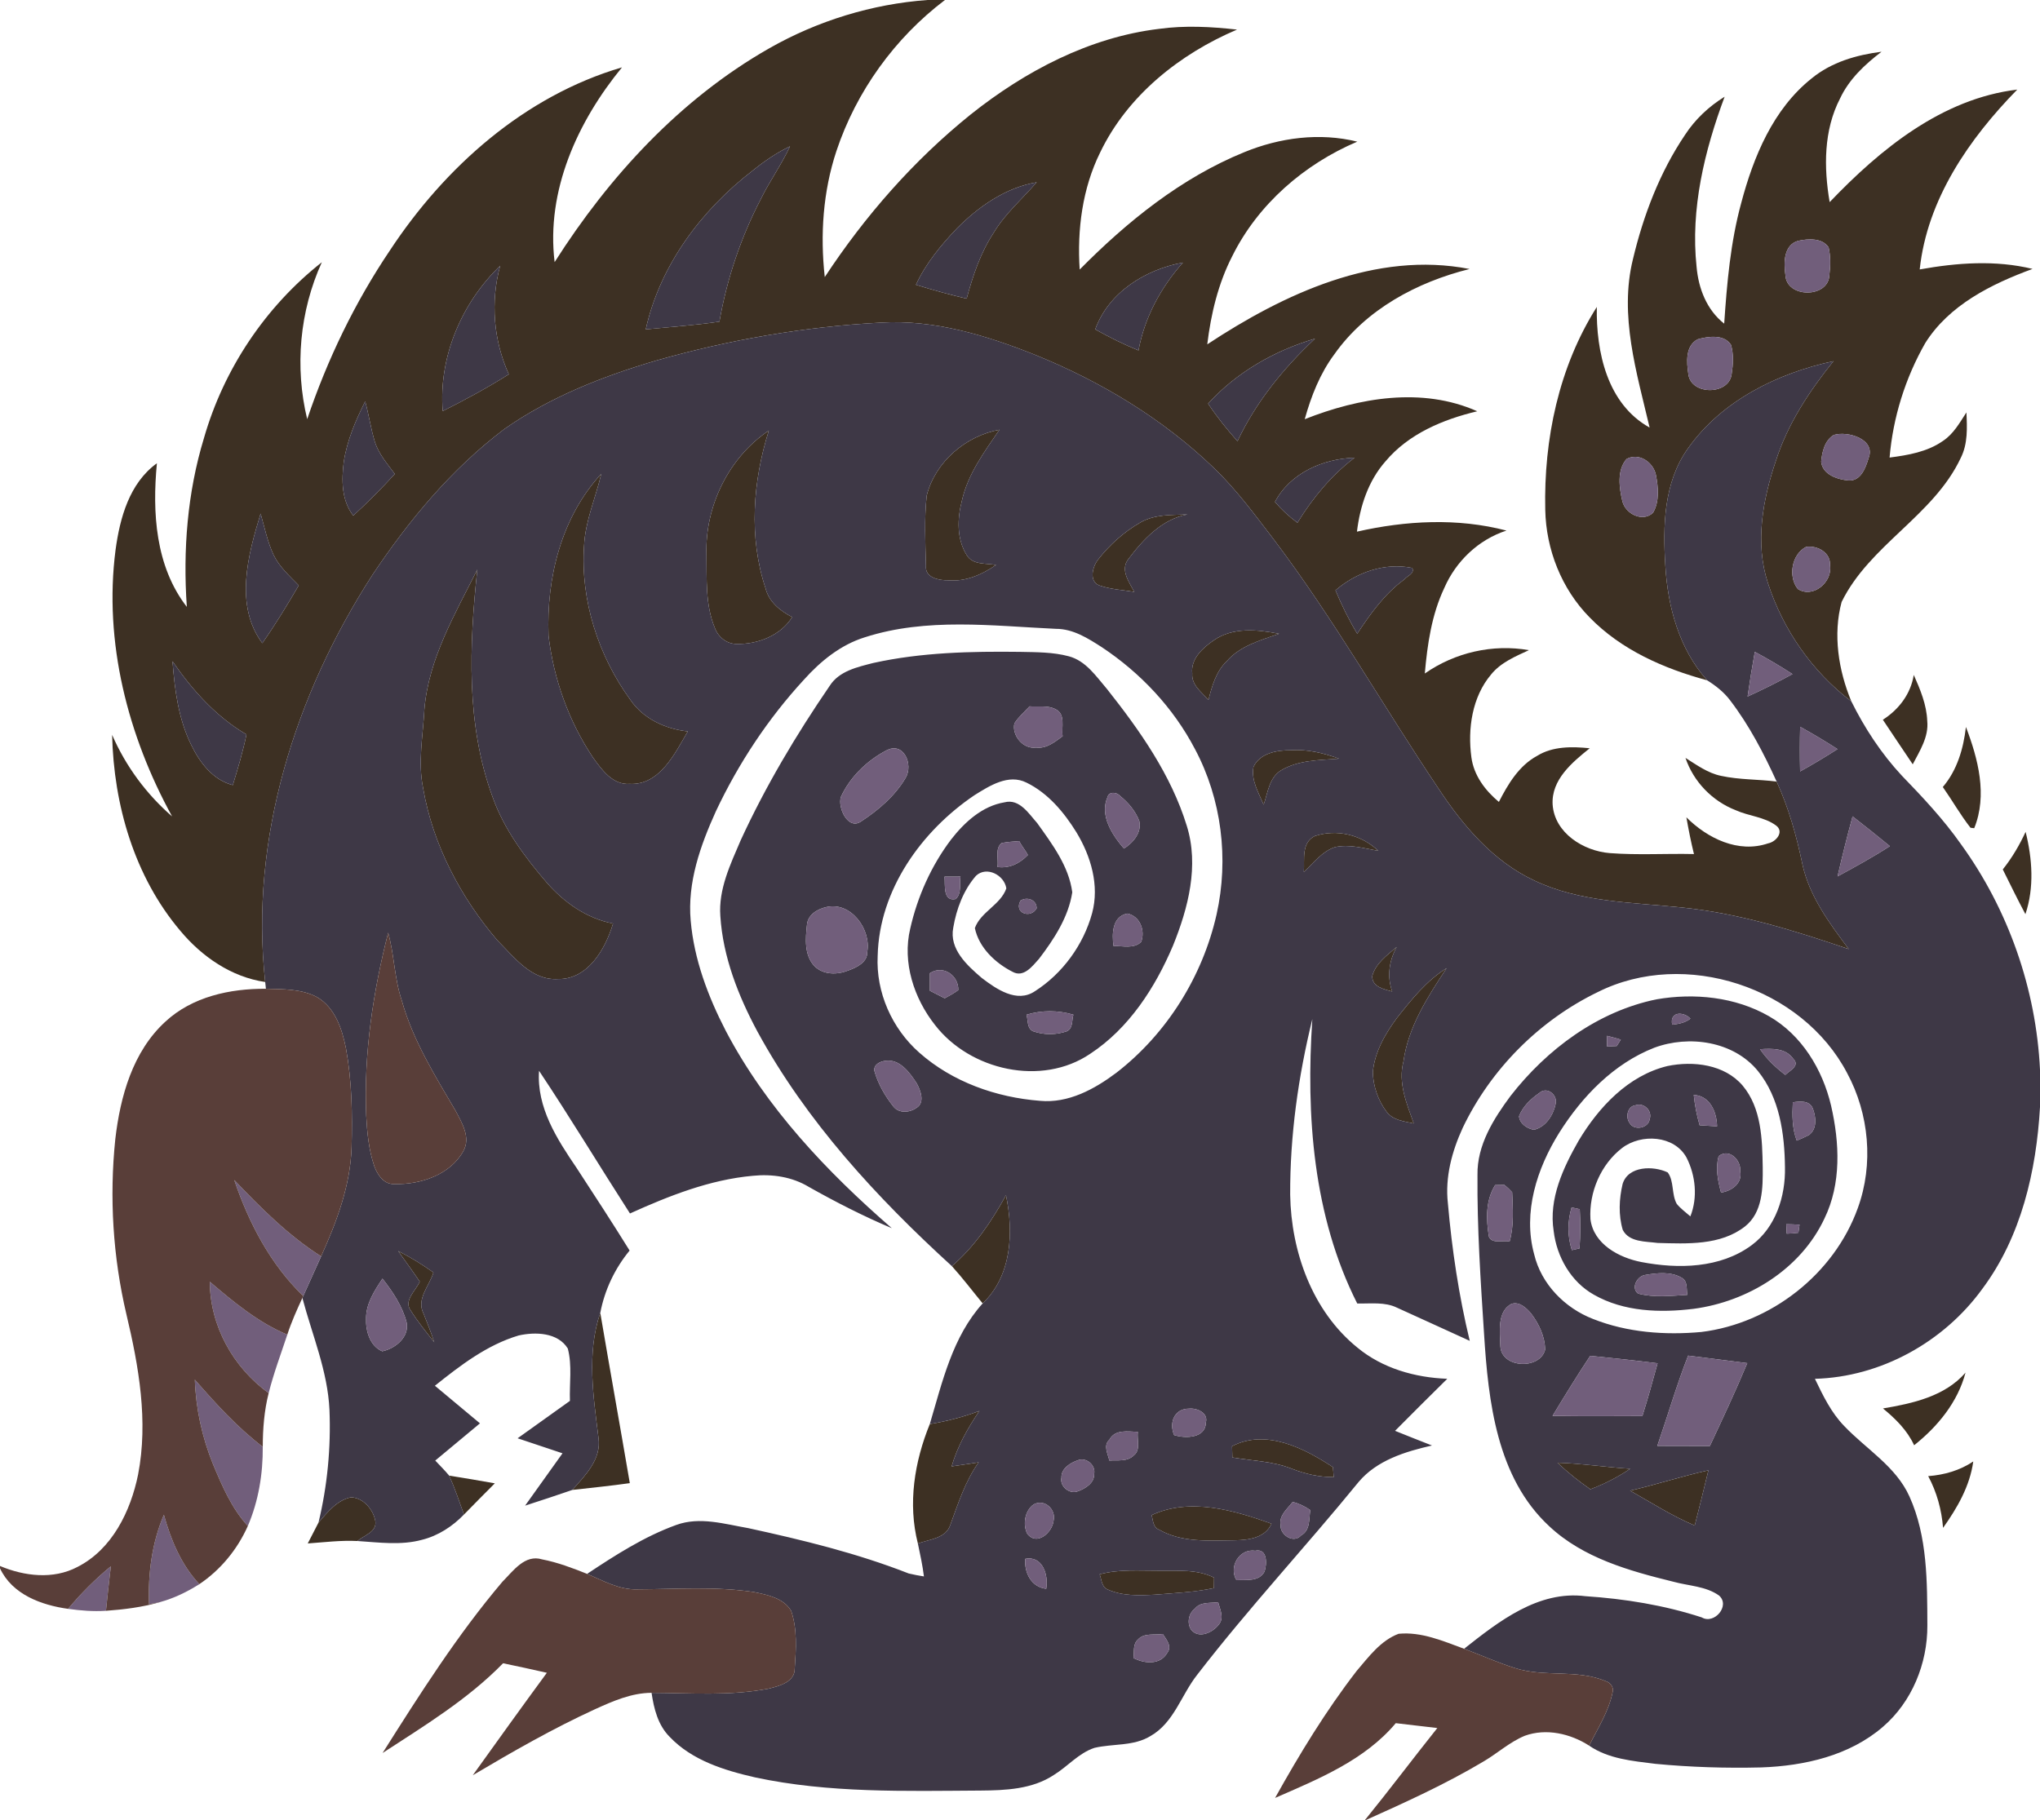 <?xml version="1.0" encoding="UTF-8" ?>
<!DOCTYPE svg PUBLIC "-//W3C//DTD SVG 1.1//EN" "http://www.w3.org/Graphics/SVG/1.1/DTD/svg11.dtd">
<svg width="512pt" height="457pt" viewBox="0 0 512 457" version="1.1" xmlns="http://www.w3.org/2000/svg">
<g id="#3d3023ff">
<path fill="#3d3023" opacity="1.00" d=" M 232.80 0.00 L 237.16 0.00 C 224.57 9.54 214.91 22.94 209.92 37.93 C 206.56 48.09 205.82 58.96 207.00 69.56 C 217.09 54.21 229.35 40.22 243.67 28.70 C 257.30 17.86 273.39 9.36 290.87 7.25 C 297.38 6.35 303.97 6.70 310.47 7.43 C 296.09 13.54 282.99 23.97 276.13 38.25 C 271.64 47.33 270.33 57.65 270.98 67.67 C 282.90 55.61 296.45 44.66 312.28 38.21 C 321.21 34.54 331.20 33.23 340.65 35.56 C 327.34 41.22 315.74 51.25 309.27 64.31 C 305.74 71.19 303.92 78.81 303.00 86.45 C 322.20 73.79 345.29 62.94 368.84 67.53 C 355.67 70.81 342.86 77.65 334.90 88.94 C 331.29 93.78 329.07 99.47 327.46 105.24 C 341.08 99.85 356.91 97.08 370.76 103.25 C 362.18 105.29 353.54 108.90 347.74 115.81 C 343.42 120.70 341.33 127.09 340.57 133.47 C 352.86 130.69 365.80 129.98 378.09 133.20 C 371.06 135.48 365.42 140.88 362.49 147.61 C 359.31 154.32 358.24 161.76 357.60 169.08 C 365.18 163.80 374.61 161.63 383.73 163.22 C 380.32 164.80 376.68 166.31 374.25 169.31 C 369.45 174.98 368.33 182.97 369.29 190.13 C 369.90 194.67 372.75 198.46 376.19 201.32 C 378.48 196.85 381.21 192.24 385.78 189.76 C 389.72 187.32 394.54 187.40 398.99 187.85 C 394.59 191.39 389.31 195.74 389.68 202.00 C 390.18 209.13 397.42 213.64 404.00 214.17 C 411.03 214.71 418.10 214.25 425.15 214.41 C 424.40 211.36 423.79 208.28 423.25 205.19 C 428.53 210.45 436.27 214.29 443.78 211.72 C 445.71 211.36 447.87 208.87 445.79 207.27 C 442.84 205.06 438.94 204.90 435.65 203.41 C 429.76 201.12 425.05 196.27 423.02 190.27 C 425.84 192.04 428.63 194.10 431.96 194.78 C 436.54 195.78 441.26 195.62 445.90 196.21 C 448.91 202.78 450.87 209.77 452.34 216.84 C 454.07 224.97 459.13 231.75 464.01 238.27 C 450.32 233.61 436.40 229.25 421.95 227.81 C 409.51 226.51 396.48 226.53 384.97 221.00 C 374.71 216.18 367.16 207.25 361.04 197.97 C 347.10 177.20 334.77 155.35 319.66 135.38 C 314.91 129.18 310.27 122.85 304.61 117.43 C 291.80 105.11 276.31 95.79 259.89 89.12 C 247.55 84.19 234.41 80.17 220.98 81.00 C 201.92 82.01 182.99 85.30 164.64 90.53 C 151.27 94.48 138.06 99.66 126.59 107.70 C 113.36 117.69 102.61 130.62 93.46 144.35 C 74.07 174.37 62.61 210.60 66.56 246.53 C 58.05 245.28 50.67 240.17 45.25 233.67 C 33.74 220.08 28.54 202.08 28.14 184.49 C 31.56 192.34 36.72 199.35 43.19 204.96 C 32.08 184.73 26.01 161.18 29.00 138.07 C 30.09 130.03 32.46 121.31 39.38 116.30 C 38.20 128.65 38.99 142.17 46.89 152.36 C 45.90 138.12 47.02 123.67 51.19 109.98 C 56.16 92.65 66.60 77.00 80.77 65.84 C 75.20 78.11 73.93 92.14 77.10 105.23 C 82.14 90.28 89.05 75.94 97.87 62.85 C 111.68 41.89 131.68 24.09 156.11 16.91 C 144.97 30.48 137.01 47.90 139.20 65.80 C 152.87 44.29 170.74 24.84 193.06 12.13 C 205.20 5.22 218.86 1.01 232.80 0.00 M 188.86 42.86 C 176.01 52.76 165.61 66.66 162.07 82.69 C 168.24 82.08 174.43 81.66 180.56 80.75 C 182.43 70.04 185.94 59.63 190.95 49.97 C 193.18 45.44 196.15 41.32 198.28 36.73 C 194.89 38.36 191.78 40.50 188.86 42.86 M 240.21 57.29 C 236.16 61.53 232.36 66.14 229.88 71.49 C 234.08 72.79 238.32 73.97 242.61 74.97 C 244.18 69.20 246.09 63.46 249.40 58.43 C 252.27 53.62 256.56 49.96 260.18 45.76 C 252.41 47.11 245.68 51.80 240.21 57.29 M 274.88 82.68 C 278.40 84.66 282.01 86.45 285.74 87.97 C 287.28 79.69 291.33 72.19 296.89 65.92 C 287.48 67.65 278.26 73.36 274.88 82.68 M 111.12 103.20 C 116.77 100.36 122.35 97.35 127.70 93.96 C 123.85 85.42 123.06 75.77 125.53 66.73 C 115.84 76.04 110.04 89.68 111.12 103.20 M 303.21 101.33 C 305.42 104.66 307.93 107.78 310.58 110.76 C 315.23 100.92 322.14 92.43 330.04 85.02 C 319.91 88.01 310.34 93.46 303.21 101.33 M 91.66 100.77 C 89.24 105.57 87.09 110.61 86.28 115.95 C 85.69 120.53 85.70 125.62 88.66 129.45 C 92.29 126.12 95.77 122.63 99.09 118.99 C 97.21 116.44 95.05 113.98 94.08 110.92 C 93.07 107.59 92.57 104.13 91.66 100.77 M 319.99 126.00 C 321.65 127.96 323.55 129.70 325.63 131.23 C 329.47 125.02 334.12 119.34 339.97 114.91 C 332.06 115.16 323.82 118.75 319.99 126.00 M 65.41 128.94 C 62.24 139.25 58.80 151.99 65.83 161.47 C 69.12 156.79 72.09 151.90 74.98 146.97 C 72.68 144.61 70.15 142.35 68.68 139.35 C 67.13 136.04 66.41 132.43 65.41 128.94 M 335.18 148.20 C 336.74 151.95 338.54 155.60 340.64 159.09 C 343.96 154.06 347.53 149.06 352.46 145.47 C 353.15 144.57 355.16 143.98 354.44 142.58 C 347.53 141.17 340.43 143.69 335.18 148.20 M 43.30 166.02 C 43.84 173.18 44.78 180.50 47.99 187.01 C 50.13 191.44 53.43 195.81 58.43 197.10 C 59.71 192.90 60.98 188.69 61.86 184.39 C 54.22 179.91 48.27 173.25 43.30 166.02 Z" />
<path fill="#3d3023" opacity="1.00" d=" M 454.69 19.68 C 459.65 15.60 465.96 13.78 472.23 12.99 C 468.05 16.17 464.09 19.87 461.83 24.70 C 457.68 32.70 457.72 42.06 459.21 50.74 C 471.92 37.44 487.40 24.77 506.29 22.49 C 494.21 34.83 483.68 50.03 481.81 67.64 C 491.14 65.96 500.82 65.24 510.13 67.51 C 499.84 71.29 489.20 76.55 483.19 86.14 C 478.19 94.92 475.10 104.80 474.25 114.87 C 478.88 114.27 483.71 113.45 487.62 110.71 C 490.28 108.97 491.84 106.13 493.53 103.54 C 493.72 107.37 493.90 111.41 492.12 114.94 C 485.32 129.45 469.23 136.79 462.21 151.12 C 460.00 159.29 461.42 168.32 464.65 176.07 C 454.87 168.68 447.49 158.06 443.72 146.40 C 440.41 136.32 442.40 125.49 445.71 115.69 C 448.68 106.40 454.10 98.21 460.16 90.67 C 446.10 93.69 432.06 100.62 423.61 112.62 C 417.56 121.12 417.32 132.02 417.97 142.04 C 418.57 152.34 421.44 162.94 428.46 170.79 C 417.64 167.87 406.89 163.16 398.97 155.00 C 391.94 147.88 388.02 137.96 387.83 127.98 C 387.44 110.29 391.22 92.14 400.77 77.06 C 400.57 88.32 403.36 101.41 414.02 107.34 C 410.79 93.58 406.34 79.20 409.84 65.05 C 412.46 54.06 416.56 43.27 422.90 33.87 C 425.44 29.96 428.89 26.73 432.85 24.28 C 427.79 37.86 424.25 52.44 425.81 67.00 C 426.28 72.42 428.36 77.81 432.74 81.25 C 433.43 71.08 434.31 60.87 437.00 51.01 C 440.08 39.36 445.01 27.39 454.69 19.68 M 451.30 60.46 C 447.66 61.50 447.65 65.97 448.10 69.01 C 448.31 74.92 459.01 74.92 459.14 68.97 C 459.43 66.70 459.45 64.36 458.95 62.11 C 457.33 59.68 453.81 59.92 451.30 60.46 M 426.11 85.17 C 422.94 86.79 423.30 90.98 423.75 93.96 C 424.41 99.25 433.89 99.23 434.60 93.99 C 434.98 91.55 435.15 88.97 434.45 86.58 C 432.75 83.88 428.73 84.43 426.11 85.17 M 460.24 109.20 C 457.98 110.55 457.29 113.46 457.08 115.91 C 457.39 119.15 461.18 120.38 463.95 120.62 C 467.05 120.82 468.26 117.42 468.98 115.00 C 470.85 110.24 463.70 108.12 460.24 109.20 M 408.22 115.24 C 405.77 118.08 406.39 122.47 407.19 125.86 C 407.97 129.02 412.28 131.19 414.88 128.73 C 416.53 125.90 416.20 122.32 415.60 119.22 C 414.95 116.03 411.32 113.53 408.22 115.24 M 453.30 137.29 C 449.68 139.12 448.72 144.75 451.21 147.86 C 455.02 150.33 459.94 146.13 459.30 141.98 C 459.53 138.74 456.15 136.88 453.30 137.29 Z" />
<path fill="#3d3023" opacity="1.00" d=" M 177.30 139.02 C 176.98 127.01 182.93 114.81 192.96 108.09 C 188.94 120.82 187.88 134.91 192.14 147.71 C 193.01 151.15 195.82 153.36 198.82 154.92 C 195.95 159.53 190.21 161.77 184.95 161.66 C 182.42 161.71 180.24 159.93 179.40 157.62 C 176.97 151.75 177.41 145.24 177.30 139.02 Z" />
<path fill="#3d3023" opacity="1.00" d=" M 232.59 124.39 C 234.74 115.95 242.36 109.43 250.85 107.88 C 247.05 113.44 242.90 119.02 241.41 125.74 C 240.23 130.21 240.10 135.32 242.63 139.37 C 244.15 141.88 247.48 141.36 249.99 141.83 C 246.46 144.26 242.35 146.08 237.97 145.68 C 235.68 145.72 232.10 145.06 232.40 142.04 C 232.24 136.17 231.95 130.24 232.59 124.39 Z" />
<path fill="#3d3023" opacity="1.00" d=" M 137.67 159.57 C 137.11 145.06 140.89 129.85 150.91 118.95 C 149.50 124.97 146.89 130.75 146.59 137.00 C 145.65 150.74 150.19 164.68 158.25 175.75 C 161.52 180.50 167.01 183.00 172.62 183.62 C 169.37 189.16 165.58 197.17 158.04 196.79 C 153.75 197.09 151.04 193.25 148.83 190.18 C 142.75 181.07 138.94 170.44 137.67 159.57 Z" />
<path fill="#3d3023" opacity="1.00" d=" M 286.11 131.23 C 289.70 129.09 294.00 129.31 298.02 129.15 C 291.62 130.36 286.98 135.34 283.23 140.31 C 281.06 143.05 283.37 146.09 284.69 148.59 C 281.76 148.11 278.74 147.96 275.92 146.98 C 273.23 145.94 274.20 142.28 275.58 140.50 C 278.47 136.81 282.04 133.57 286.11 131.23 Z" />
<path fill="#3d3023" opacity="1.00" d=" M 106.52 178.00 C 107.60 165.32 114.22 154.14 119.79 142.99 C 117.78 162.01 116.92 181.91 123.65 200.15 C 126.53 208.25 131.75 215.20 137.29 221.66 C 141.64 226.62 147.29 230.58 153.86 231.85 C 151.98 238.18 147.56 245.94 140.03 245.78 C 133.39 246.19 129.06 240.30 124.86 236.10 C 115.60 225.26 108.65 212.08 106.21 197.95 C 104.83 191.34 106.18 184.64 106.52 178.00 Z" />
<path fill="#3d3023" opacity="1.00" d=" M 304.66 160.73 C 309.44 157.41 315.61 158.04 321.02 159.11 C 316.35 160.75 311.26 162.12 307.88 166.00 C 305.20 168.58 304.18 172.24 303.30 175.72 C 301.60 173.77 299.00 171.98 299.23 169.07 C 298.81 165.36 301.89 162.63 304.66 160.73 Z" />
<path fill="#3d3023" opacity="1.00" d=" M 480.32 169.44 C 481.95 173.12 483.55 176.92 483.70 181.00 C 484.11 184.99 481.82 188.50 480.06 191.88 C 477.53 188.17 475.07 184.41 472.56 180.69 C 476.57 178.14 479.56 174.20 480.32 169.44 Z" />
<path fill="#3d3023" opacity="1.00" d=" M 493.41 182.50 C 496.46 190.49 498.86 199.63 495.49 207.92 C 495.25 207.89 494.79 207.84 494.56 207.81 C 492.01 204.56 489.98 200.95 487.61 197.58 C 491.21 193.35 492.79 187.93 493.41 182.50 Z" />
<path fill="#3d3023" opacity="1.00" d=" M 314.61 192.50 C 316.26 189.03 320.52 188.33 323.98 188.34 C 328.13 188.06 332.20 189.05 336.07 190.46 C 331.15 190.84 325.86 190.79 321.48 193.42 C 318.54 195.25 318.19 199.02 317.15 202.02 C 315.89 199.01 313.96 195.89 314.61 192.50 Z" />
<path fill="#3d3023" opacity="1.00" d=" M 329.96 209.90 C 335.52 208.03 341.72 209.58 345.95 213.61 C 342.36 212.99 338.69 211.87 335.05 212.67 C 331.80 213.77 329.66 216.65 327.24 218.92 C 327.45 215.81 326.55 211.62 329.96 209.90 Z" />
<path fill="#3d3023" opacity="1.00" d=" M 502.66 218.27 C 504.97 215.38 506.84 212.19 508.39 208.84 C 510.07 215.60 510.59 222.81 508.34 229.50 C 506.36 225.80 504.53 222.02 502.66 218.27 Z" />
<path fill="#3d3023" opacity="1.00" d=" M 344.40 245.04 C 345.28 241.83 348.14 239.81 350.54 237.74 C 348.62 241.22 348.07 245.13 349.42 248.93 C 347.35 248.32 344.36 247.80 344.40 245.04 Z" />
<path fill="#3d3023" opacity="1.00" d=" M 350.63 255.52 C 354.27 250.91 358.02 246.21 363.07 243.06 C 358.32 250.26 353.45 257.73 352.24 266.48 C 350.83 271.85 353.05 277.07 354.83 282.04 C 352.39 281.51 349.55 281.25 347.97 279.05 C 345.85 276.23 344.65 272.68 344.55 269.16 C 345.02 264.10 347.66 259.53 350.63 255.52 Z" />
<path fill="#3d3023" opacity="1.00" d=" M 238.91 317.87 C 244.62 312.92 248.87 306.63 252.48 300.06 C 254.43 309.37 253.94 320.24 246.63 327.22 C 244.06 324.10 241.62 320.86 238.91 317.87 Z" />
<path fill="#3d3023" opacity="1.00" d=" M 99.93 314.07 C 103.03 315.61 105.97 317.45 108.79 319.45 C 107.76 322.81 104.43 326.14 106.29 329.75 C 107.23 332.14 108.21 334.52 108.99 336.97 C 106.94 334.38 104.85 331.81 103.09 329.01 C 101.21 326.49 104.40 323.99 105.35 321.74 C 103.59 319.15 101.74 316.62 99.93 314.07 Z" />
<path fill="#3d3023" opacity="1.00" d=" M 150.21 360.97 C 148.94 350.58 147.19 339.77 150.66 329.59 C 153.08 343.85 155.64 358.08 158.07 372.34 C 153.27 373.02 148.45 373.50 143.64 374.05 C 146.88 370.41 150.99 366.30 150.21 360.97 Z" />
<path fill="#3d3023" opacity="1.00" d=" M 472.59 353.59 C 480.03 352.33 488.14 350.57 493.31 344.59 C 491.35 352.02 486.33 358.12 480.41 362.83 C 478.69 359.08 475.73 356.17 472.59 353.59 Z" />
<path fill="#3d3023" opacity="1.00" d=" M 233.36 357.51 C 237.61 356.82 241.78 355.72 245.81 354.22 C 242.88 358.52 240.30 363.10 238.84 368.14 C 241.11 367.84 243.36 367.44 245.63 367.12 C 242.25 371.85 240.51 377.38 238.53 382.77 C 237.43 386.25 233.25 386.43 230.37 387.50 C 227.81 377.46 229.51 366.97 233.36 357.51 Z" />
<path fill="#3d3023" opacity="1.00" d=" M 309.22 363.07 C 317.70 358.65 327.34 363.56 334.54 368.33 C 334.59 368.96 334.69 370.20 334.74 370.83 C 331.08 370.84 327.51 370.03 324.13 368.69 C 319.39 366.82 314.26 366.74 309.30 365.89 C 309.28 365.19 309.24 363.78 309.22 363.07 Z" />
<path fill="#3d3023" opacity="1.00" d=" M 390.91 367.21 C 397.01 367.40 403.06 368.35 409.15 368.73 C 406.03 370.84 402.67 372.56 399.15 373.88 C 396.24 371.86 393.46 369.66 390.91 367.21 Z" />
<path fill="#3d3023" opacity="1.00" d=" M 483.94 370.58 C 487.96 370.28 491.88 369.16 495.25 366.90 C 494.40 373.09 491.23 378.56 487.67 383.57 C 487.31 379.03 486.10 374.60 483.94 370.58 Z" />
<path fill="#3d3023" opacity="1.00" d=" M 409.12 374.23 C 415.72 372.70 422.17 370.58 428.78 369.12 C 427.67 373.75 426.51 378.36 425.34 382.98 C 419.66 380.59 414.47 377.24 409.12 374.23 Z" />
<path fill="#3d3023" opacity="1.00" d=" M 112.74 370.46 C 116.56 371.07 120.38 371.70 124.19 372.39 C 121.59 374.98 119.02 377.60 116.45 380.22 C 115.27 376.95 114.17 373.64 112.74 370.46 Z" />
<path fill="#3d3023" opacity="1.00" d=" M 79.94 382.24 C 82.17 379.67 84.56 376.62 88.07 375.90 C 91.20 375.97 93.74 379.02 94.22 381.96 C 94.54 384.63 91.36 385.43 89.71 386.87 C 85.54 386.66 81.39 387.18 77.24 387.48 C 78.14 385.73 79.06 383.99 79.94 382.24 Z" />
<path fill="#3d3023" opacity="1.00" d=" M 289.05 380.37 C 298.64 375.90 309.69 379.14 319.12 382.52 C 317.56 386.08 313.41 386.63 309.97 386.69 C 303.58 386.76 296.68 387.33 290.91 384.02 C 289.36 383.45 289.41 381.69 289.05 380.37 Z" />
<path fill="#3d3023" opacity="1.00" d=" M 275.99 395.23 C 280.87 393.90 285.95 394.35 290.95 394.32 C 295.57 394.40 300.44 393.90 304.71 396.07 C 304.70 396.73 304.68 398.03 304.67 398.69 C 299.80 399.73 294.80 399.93 289.84 400.34 C 285.87 400.55 281.64 400.71 277.94 399.01 C 276.45 398.35 276.49 396.53 275.99 395.23 Z" />
</g>
<g id="#3e3846ff">
<path fill="#3e3846" opacity="1.00" d=" M 188.86 42.86 C 191.78 40.50 194.89 38.36 198.28 36.73 C 196.15 41.32 193.18 45.44 190.95 49.97 C 185.94 59.63 182.43 70.04 180.56 80.75 C 174.43 81.66 168.24 82.08 162.07 82.69 C 165.61 66.66 176.01 52.76 188.86 42.86 Z" />
<path fill="#3e3846" opacity="1.00" d=" M 240.21 57.29 C 245.68 51.80 252.41 47.11 260.18 45.76 C 256.56 49.96 252.27 53.62 249.40 58.43 C 246.09 63.46 244.18 69.20 242.61 74.97 C 238.32 73.97 234.08 72.79 229.88 71.49 C 232.36 66.14 236.16 61.53 240.21 57.29 Z" />
<path fill="#3e3846" opacity="1.00" d=" M 274.88 82.68 C 278.26 73.36 287.48 67.65 296.89 65.92 C 291.33 72.19 287.28 79.69 285.74 87.97 C 282.01 86.45 278.40 84.66 274.88 82.68 Z" />
<path fill="#3e3846" opacity="1.00" d=" M 111.12 103.20 C 110.04 89.68 115.84 76.04 125.53 66.73 C 123.06 75.77 123.85 85.42 127.70 93.96 C 122.35 97.35 116.77 100.36 111.12 103.20 Z" />
<path fill="#3e3846" opacity="1.00" d=" M 164.64 90.53 C 182.99 85.30 201.92 82.01 220.98 81.00 C 234.41 80.17 247.55 84.19 259.89 89.12 C 276.31 95.79 291.80 105.11 304.61 117.43 C 310.27 122.85 314.91 129.18 319.66 135.38 C 334.77 155.35 347.10 177.20 361.04 197.97 C 367.16 207.25 374.71 216.18 384.97 221.00 C 396.48 226.53 409.51 226.51 421.95 227.81 C 436.40 229.25 450.32 233.61 464.01 238.27 C 459.13 231.75 454.07 224.97 452.34 216.84 C 450.87 209.77 448.91 202.78 445.90 196.21 C 442.65 189.07 439.00 182.05 434.22 175.81 C 432.67 173.75 430.63 172.15 428.46 170.79 C 421.44 162.94 418.57 152.34 417.97 142.04 C 417.32 132.02 417.56 121.12 423.61 112.62 C 432.06 100.62 446.10 93.69 460.16 90.67 C 454.10 98.21 448.68 106.40 445.71 115.69 C 442.40 125.49 440.41 136.32 443.72 146.40 C 447.49 158.06 454.87 168.68 464.65 176.07 C 467.99 182.81 472.17 189.18 477.30 194.70 C 482.55 200.13 487.75 205.66 492.11 211.86 C 504.06 228.33 511.03 248.26 512.00 268.58 L 512.00 277.92 C 511.08 293.98 507.30 310.46 497.53 323.56 C 487.87 336.90 472.06 345.70 455.51 346.15 C 457.53 350.35 459.59 354.66 462.90 358.04 C 468.42 363.83 475.83 368.14 479.23 375.68 C 483.80 385.80 483.68 397.19 483.73 408.07 C 483.78 417.61 479.86 427.27 472.56 433.53 C 464.19 440.76 452.85 443.33 442.05 443.71 C 433.18 443.93 424.29 443.65 415.47 442.81 C 409.76 442.09 403.71 441.59 398.84 438.24 C 401.02 433.88 403.76 429.65 404.74 424.81 C 405.10 423.57 404.14 422.40 403.01 422.05 C 395.80 419.00 387.67 421.13 380.29 418.79 C 375.92 417.42 371.74 415.53 367.46 413.92 C 376.16 407.06 386.08 399.23 397.90 400.72 C 407.80 401.38 417.67 402.97 427.11 406.05 C 430.24 407.90 434.34 403.11 431.45 400.56 C 428.14 398.19 423.80 398.15 419.98 397.09 C 408.95 394.38 397.33 391.14 388.84 383.17 C 375.65 370.96 373.54 351.85 372.47 334.91 C 371.61 321.60 370.71 308.29 370.82 294.95 C 370.69 287.50 374.84 280.90 379.12 275.13 C 388.24 263.41 401.01 253.90 415.75 250.88 C 425.24 249.24 435.51 250.27 443.96 255.11 C 452.20 259.82 457.44 268.51 459.57 277.59 C 461.70 286.89 462.18 297.13 457.89 305.93 C 451.94 318.62 438.70 326.77 425.05 328.58 C 416.66 329.61 407.58 329.33 400.06 325.05 C 394.28 321.81 390.71 315.54 389.94 309.05 C 388.66 300.96 392.32 293.19 396.22 286.34 C 401.27 277.93 408.63 270.03 418.48 267.63 C 424.99 266.28 432.83 267.21 437.38 272.55 C 442.11 278.21 442.29 286.02 442.41 293.03 C 442.46 298.22 442.42 304.37 437.96 307.90 C 431.80 312.71 423.43 312.24 416.04 312.04 C 413.05 311.64 408.87 311.89 407.28 308.76 C 406.17 305.03 406.36 300.96 407.25 297.21 C 408.66 292.66 414.99 292.62 418.57 294.34 C 420.21 296.55 419.48 299.81 420.83 302.23 C 421.81 303.44 423.09 304.34 424.25 305.37 C 426.13 300.63 425.57 295.12 423.29 290.62 C 420.20 284.98 411.90 284.55 407.12 288.20 C 401.76 292.32 398.78 299.35 399.17 306.06 C 399.93 312.32 406.32 315.74 411.93 316.83 C 421.19 318.61 431.75 318.43 439.62 312.61 C 445.68 308.14 448.15 300.31 447.99 293.03 C 447.90 284.64 446.65 275.61 441.21 268.88 C 435.10 261.38 423.91 259.78 415.17 263.04 C 405.01 267.02 397.08 275.26 391.35 284.35 C 385.75 293.31 382.16 304.35 385.04 314.87 C 386.82 322.38 392.75 328.40 399.86 331.14 C 408.43 334.53 417.90 335.23 427.02 334.39 C 444.45 332.24 460.33 319.86 466.28 303.27 C 470.28 292.27 469.13 279.66 463.59 269.39 C 452.29 247.81 422.85 238.12 401.03 249.05 C 386.35 256.15 374.15 268.42 367.12 283.13 C 364.41 289.03 362.65 295.53 363.39 302.07 C 364.41 313.69 366.14 325.27 368.88 336.62 C 362.79 333.86 356.73 331.05 350.64 328.30 C 347.53 326.78 343.98 327.32 340.64 327.24 C 329.56 305.32 327.74 279.99 329.37 255.84 C 325.83 270.27 323.75 285.10 323.81 299.97 C 324.05 314.21 329.34 329.11 340.64 338.28 C 346.95 343.52 355.15 345.85 363.24 346.14 C 358.83 350.46 354.49 354.84 350.13 359.21 C 353.21 360.45 356.29 361.68 359.40 362.89 C 352.70 364.42 345.59 366.59 341.00 372.03 C 327.70 388.34 313.33 403.76 300.48 420.44 C 296.48 425.49 294.65 432.48 288.75 435.83 C 284.51 438.44 279.34 437.70 274.68 438.80 C 270.73 440.10 267.99 443.46 264.51 445.59 C 259.08 449.21 252.33 449.47 246.02 449.52 C 227.16 449.63 208.06 450.19 189.50 446.21 C 181.80 444.45 173.69 441.95 168.09 436.05 C 165.14 433.11 164.11 428.96 163.53 424.98 C 173.34 425.03 183.29 425.81 192.98 423.92 C 195.64 423.25 199.53 422.26 199.46 418.83 C 199.79 414.04 200.14 409.00 198.56 404.39 C 196.65 401.16 192.55 400.37 189.16 399.67 C 179.52 398.23 169.74 398.97 160.04 399.00 C 155.46 399.19 151.42 396.84 147.35 395.12 C 154.43 390.42 161.68 385.75 169.72 382.84 C 175.63 380.68 181.90 382.62 187.82 383.64 C 201.44 386.61 215.07 389.92 228.07 395.02 C 229.33 395.31 230.60 395.57 231.89 395.76 C 231.54 392.97 230.95 390.23 230.37 387.50 C 233.25 386.43 237.43 386.25 238.53 382.77 C 240.51 377.38 242.25 371.85 245.63 367.12 C 243.36 367.44 241.11 367.84 238.84 368.14 C 240.30 363.10 242.88 358.52 245.81 354.22 C 241.78 355.72 237.61 356.82 233.36 357.51 C 236.50 346.97 239.04 335.61 246.63 327.22 C 253.94 320.24 254.43 309.37 252.48 300.06 C 248.87 306.63 244.62 312.92 238.91 317.87 C 220.03 300.65 202.38 281.51 190.09 258.95 C 185.28 249.98 181.45 240.23 180.79 229.98 C 180.30 223.25 183.31 217.00 185.89 210.97 C 192.13 197.39 199.81 184.49 208.25 172.16 C 210.62 168.45 215.20 167.46 219.17 166.44 C 231.25 163.77 243.70 163.50 256.02 163.65 C 260.10 163.74 264.27 163.69 268.25 164.76 C 272.55 165.90 275.12 169.82 277.86 173.01 C 286.08 183.39 293.91 194.51 297.85 207.29 C 300.99 217.31 298.22 227.97 294.40 237.40 C 289.92 247.96 283.35 258.16 273.61 264.56 C 261.42 272.82 243.49 268.72 234.69 257.35 C 229.38 250.63 226.42 241.62 228.45 233.12 C 230.27 225.07 233.73 217.34 238.71 210.75 C 242.08 206.42 246.52 202.34 252.12 201.42 C 255.86 200.45 258.19 204.25 260.32 206.64 C 264.07 211.89 268.26 217.45 269.12 224.01 C 268.16 230.26 264.53 235.78 260.77 240.72 C 259.11 242.55 256.91 245.54 254.11 243.96 C 249.78 241.75 245.69 237.90 244.67 232.99 C 246.18 228.87 251.11 227.19 252.57 223.03 C 252.08 219.69 247.62 217.35 244.96 219.86 C 241.81 223.47 240.04 228.20 239.25 232.89 C 238.19 238.27 242.74 242.38 246.41 245.52 C 250.06 248.30 255.21 251.90 259.74 248.85 C 266.69 244.40 271.92 237.21 274.10 229.25 C 275.98 222.28 273.79 214.93 270.15 208.93 C 267.04 203.91 263.03 199.11 257.64 196.48 C 253.10 194.20 248.35 197.28 244.56 199.64 C 231.23 208.65 220.67 223.43 220.28 239.94 C 219.81 249.11 223.87 258.22 230.72 264.26 C 239.03 271.63 250.05 275.51 261.02 276.36 C 268.13 277.03 274.72 273.43 280.22 269.29 C 292.86 259.50 301.83 245.13 305.34 229.55 C 308.45 215.65 306.62 200.62 299.90 188.03 C 294.49 177.68 286.24 168.92 276.54 162.48 C 273.05 160.24 269.33 157.86 265.03 157.87 C 249.08 157.13 232.56 154.99 217.06 159.99 C 210.97 161.88 205.93 165.99 201.74 170.67 C 192.75 180.44 185.34 191.66 179.68 203.66 C 175.79 212.24 172.48 221.55 173.35 231.13 C 174.19 240.87 177.71 250.19 182.17 258.82 C 192.30 278.10 207.50 294.15 223.83 308.34 C 216.69 305.32 209.78 301.79 203.03 297.99 C 198.82 295.43 193.79 294.69 188.95 295.18 C 178.15 296.15 167.91 300.21 158.11 304.64 C 150.45 292.73 143.14 280.60 135.29 268.82 C 134.65 278.01 139.79 285.97 144.73 293.23 C 149.21 300.10 153.70 306.98 158.02 313.95 C 154.30 318.47 151.76 323.84 150.66 329.59 C 147.19 339.77 148.94 350.58 150.21 360.97 C 150.99 366.30 146.88 370.41 143.64 374.05 C 139.71 375.40 135.75 376.71 131.79 377.99 C 134.91 373.60 138.05 369.23 141.18 364.85 C 137.42 363.59 133.66 362.35 129.91 361.08 C 134.28 357.94 138.67 354.83 143.04 351.69 C 142.89 347.32 143.63 342.81 142.51 338.55 C 140.02 334.49 134.34 334.33 130.17 335.27 C 122.24 337.62 115.53 342.79 109.15 347.89 C 112.92 351.04 116.70 354.18 120.46 357.33 C 116.72 360.44 112.98 363.56 109.24 366.67 C 110.42 367.92 111.64 369.14 112.74 370.46 C 114.17 373.64 115.27 376.95 116.45 380.22 C 113.57 383.20 109.97 385.55 105.93 386.56 C 100.63 388.01 95.10 387.22 89.71 386.87 C 91.36 385.43 94.54 384.63 94.22 381.96 C 93.74 379.02 91.20 375.97 88.07 375.90 C 84.56 376.62 82.17 379.67 79.94 382.24 C 82.16 373.01 83.08 363.45 82.69 353.96 C 82.25 344.22 78.36 335.16 75.89 325.85 C 75.95 325.73 76.06 325.49 76.11 325.37 C 77.61 322.05 79.09 318.72 80.59 315.41 C 84.50 306.73 87.97 297.59 88.24 287.96 C 88.46 279.69 88.32 271.33 86.83 263.18 C 85.86 258.34 84.11 252.99 79.60 250.34 C 75.69 248.23 71.06 248.35 66.74 248.23 C 66.70 247.80 66.60 246.95 66.56 246.53 C 62.61 210.60 74.07 174.37 93.46 144.35 C 102.61 130.62 113.36 117.69 126.59 107.70 C 138.06 99.66 151.27 94.48 164.64 90.53 M 177.30 139.02 C 177.41 145.24 176.97 151.75 179.40 157.62 C 180.24 159.93 182.42 161.71 184.95 161.66 C 190.21 161.77 195.95 159.53 198.82 154.92 C 195.82 153.36 193.01 151.15 192.14 147.71 C 187.88 134.91 188.94 120.82 192.96 108.09 C 182.93 114.81 176.98 127.01 177.30 139.02 M 232.59 124.39 C 231.95 130.24 232.24 136.17 232.40 142.04 C 232.10 145.06 235.68 145.72 237.97 145.68 C 242.35 146.08 246.46 144.26 249.99 141.83 C 247.48 141.36 244.15 141.88 242.63 139.37 C 240.10 135.32 240.23 130.21 241.41 125.74 C 242.90 119.02 247.05 113.44 250.85 107.88 C 242.36 109.43 234.74 115.95 232.59 124.39 M 137.67 159.57 C 138.94 170.44 142.75 181.07 148.83 190.18 C 151.04 193.25 153.75 197.09 158.04 196.79 C 165.58 197.17 169.37 189.16 172.62 183.62 C 167.01 183.00 161.52 180.50 158.25 175.75 C 150.19 164.68 145.65 150.74 146.59 137.00 C 146.89 130.75 149.50 124.97 150.91 118.95 C 140.89 129.85 137.11 145.06 137.67 159.57 M 286.11 131.23 C 282.04 133.57 278.47 136.81 275.58 140.50 C 274.20 142.28 273.23 145.94 275.92 146.98 C 278.74 147.96 281.76 148.11 284.69 148.59 C 283.37 146.09 281.06 143.05 283.23 140.31 C 286.98 135.34 291.62 130.36 298.02 129.15 C 294.00 129.31 289.70 129.09 286.11 131.23 M 106.52 178.00 C 106.18 184.64 104.83 191.34 106.21 197.95 C 108.65 212.08 115.60 225.26 124.86 236.10 C 129.06 240.30 133.39 246.19 140.03 245.78 C 147.56 245.94 151.98 238.18 153.86 231.85 C 147.29 230.58 141.64 226.62 137.29 221.66 C 131.75 215.20 126.53 208.25 123.65 200.15 C 116.92 181.91 117.78 162.01 119.79 142.99 C 114.22 154.14 107.60 165.32 106.52 178.00 M 304.66 160.73 C 301.89 162.63 298.81 165.36 299.23 169.07 C 299.00 171.98 301.60 173.77 303.30 175.72 C 304.18 172.24 305.20 168.58 307.88 166.00 C 311.26 162.12 316.35 160.75 321.02 159.11 C 315.61 158.04 309.44 157.41 304.66 160.73 M 440.42 163.65 C 439.75 167.38 439.16 171.12 438.61 174.86 C 442.43 173.12 446.20 171.25 449.88 169.23 C 446.81 167.24 443.65 165.37 440.42 163.65 M 258.40 177.33 C 257.09 178.70 255.66 179.99 254.60 181.58 C 253.89 184.62 256.80 188.15 260.02 187.67 C 262.65 188.01 264.73 186.27 266.70 184.83 C 266.36 182.54 267.53 179.27 264.90 178.03 C 262.92 177.01 260.55 177.49 258.40 177.33 M 451.80 182.46 C 451.71 186.20 451.71 189.94 451.79 193.67 C 454.98 191.91 458.11 190.03 461.18 188.06 C 458.12 186.09 454.99 184.22 451.80 182.46 M 222.36 188.45 C 217.56 190.99 213.34 195.08 211.06 200.04 C 210.16 202.74 212.86 208.55 216.15 206.20 C 220.50 203.35 224.64 199.81 227.30 195.28 C 229.29 191.93 226.80 186.00 222.36 188.45 M 314.61 192.50 C 313.96 195.89 315.89 199.01 317.15 202.02 C 318.19 199.02 318.54 195.25 321.48 193.42 C 325.86 190.79 331.15 190.84 336.07 190.46 C 332.20 189.05 328.13 188.06 323.98 188.34 C 320.52 188.33 316.26 189.03 314.61 192.50 M 277.97 200.09 C 275.93 204.72 279.13 209.60 282.09 213.03 C 284.39 211.57 286.61 209.01 285.93 206.09 C 284.96 203.59 283.17 201.45 281.09 199.80 C 280.31 198.84 278.31 198.66 277.97 200.09 M 464.96 204.95 C 463.60 209.95 462.35 214.97 461.19 220.02 C 465.63 217.61 470.07 215.18 474.32 212.43 C 471.23 209.89 468.11 207.40 464.96 204.95 M 329.96 209.90 C 326.55 211.62 327.45 215.81 327.24 218.92 C 329.66 216.65 331.80 213.77 335.05 212.67 C 338.69 211.87 342.36 212.99 345.95 213.61 C 341.72 209.58 335.52 208.03 329.96 209.90 M 251.40 211.64 C 249.64 213.02 250.67 215.70 250.35 217.66 C 253.35 218.06 255.94 216.77 257.98 214.65 C 257.34 213.43 256.41 212.39 255.80 211.16 C 254.33 211.27 252.85 211.36 251.40 211.64 M 237.06 220.08 C 237.27 222.11 236.55 226.42 239.89 225.70 C 241.40 224.24 240.79 221.94 241.06 220.07 C 239.72 220.07 238.39 220.07 237.06 220.08 M 256.15 226.08 C 254.36 229.19 258.66 230.75 260.18 228.03 C 260.18 225.89 257.81 225.06 256.15 226.08 M 207.42 227.71 C 205.20 228.20 202.77 229.61 202.54 232.11 C 202.16 235.61 201.79 239.81 204.44 242.57 C 206.67 244.78 210.16 244.75 212.90 243.64 C 214.98 242.89 217.74 241.61 217.66 239.00 C 218.69 233.31 213.58 226.30 207.42 227.71 M 279.47 237.50 C 281.78 237.43 284.55 238.27 286.42 236.46 C 287.46 233.59 286.13 230.00 282.95 229.35 C 279.13 230.06 279.05 234.43 279.47 237.50 M 97.42 234.16 C 93.61 249.10 91.28 264.57 91.91 280.02 C 92.14 284.32 92.54 288.69 93.95 292.79 C 94.74 294.94 96.37 297.40 98.98 297.25 C 105.48 297.43 112.98 294.97 116.29 288.98 C 118.21 285.56 115.92 281.85 114.32 278.82 C 109.13 269.98 103.62 261.15 100.84 251.18 C 98.97 245.66 98.98 239.75 97.42 234.16 M 344.40 245.04 C 344.36 247.80 347.35 248.32 349.42 248.93 C 348.07 245.13 348.62 241.22 350.54 237.74 C 348.14 239.81 345.28 241.83 344.40 245.04 M 233.38 244.32 C 233.38 245.78 233.38 247.25 233.38 248.72 C 234.61 249.36 235.86 249.97 237.10 250.62 C 238.27 250.00 239.44 249.35 240.51 248.56 C 240.62 244.85 236.65 242.14 233.38 244.32 M 350.63 255.52 C 347.66 259.53 345.02 264.10 344.55 269.16 C 344.65 272.68 345.85 276.23 347.97 279.05 C 349.55 281.25 352.39 281.51 354.83 282.04 C 353.05 277.07 350.83 271.85 352.24 266.48 C 353.45 257.73 358.32 250.26 363.07 243.06 C 358.02 246.21 354.27 250.91 350.63 255.52 M 257.63 254.74 C 258.06 256.12 257.69 258.10 259.24 258.88 C 261.95 259.85 265.04 259.85 267.76 258.90 C 269.37 258.16 268.96 256.13 269.40 254.73 C 265.54 253.60 261.48 253.58 257.63 254.74 M 419.69 257.25 C 421.29 257.06 422.95 256.78 424.26 255.73 C 422.59 253.91 418.98 253.87 419.69 257.25 M 403.34 260.04 C 403.33 260.71 403.32 262.06 403.32 262.73 C 403.93 262.69 405.15 262.63 405.77 262.60 C 406.02 262.20 406.53 261.40 406.79 261.00 C 405.65 260.62 404.48 260.36 403.34 260.04 M 441.74 263.40 C 443.44 265.92 445.66 268.01 448.07 269.85 C 449.16 268.80 451.84 267.55 450.10 265.85 C 448.18 263.07 444.72 263.22 441.74 263.40 M 222.24 266.31 C 220.91 266.47 219.25 267.23 219.44 268.81 C 220.35 272.08 222.10 275.12 224.21 277.77 C 225.58 279.57 228.32 279.35 229.99 278.14 C 232.22 276.85 231.06 273.78 230.09 271.99 C 228.36 269.32 225.85 265.81 222.24 266.31 M 386.33 274.40 C 384.19 275.87 382.18 277.79 381.24 280.25 C 381.42 282.11 383.27 283.35 385.00 283.63 C 388.03 282.92 389.94 279.83 390.47 276.93 C 390.83 274.71 388.16 272.71 386.33 274.40 M 425.10 274.88 C 425.36 277.45 425.85 280.00 426.57 282.49 C 428.02 282.58 429.48 282.67 430.95 282.77 C 430.87 279.19 429.20 275.10 425.10 274.88 M 449.96 276.73 C 449.79 279.96 449.78 283.27 450.95 286.35 C 451.98 285.93 452.99 285.47 453.99 284.97 C 456.13 283.43 455.79 280.35 454.95 278.21 C 454.07 276.20 451.72 276.49 449.96 276.73 M 410.47 277.48 C 408.45 277.71 407.90 280.50 409.01 281.94 C 410.09 283.93 413.76 283.24 414.03 280.97 C 414.79 278.85 412.52 276.71 410.47 277.48 M 431.35 290.26 C 430.50 293.28 431.15 296.42 431.95 299.39 C 434.60 299.02 437.36 297.06 436.76 294.05 C 437.03 291.25 433.97 288.15 431.35 290.26 M 375.25 297.51 C 372.83 301.39 372.97 306.16 373.70 310.51 C 374.57 312.37 377.22 311.28 378.88 311.69 C 380.02 307.66 379.69 303.44 379.52 299.31 C 378.92 298.64 378.27 298.03 377.57 297.47 C 376.99 297.48 375.83 297.50 375.25 297.51 M 394.44 303.12 C 393.39 306.64 393.38 310.35 394.50 313.85 C 394.98 313.74 395.95 313.52 396.43 313.41 C 396.66 310.13 396.67 306.85 396.49 303.57 C 395.98 303.46 394.95 303.23 394.44 303.12 M 448.32 307.34 C 448.35 307.93 448.41 309.11 448.43 309.70 C 449.41 309.69 450.38 309.61 451.36 309.48 C 451.43 308.98 451.57 307.97 451.65 307.46 C 450.53 307.39 449.43 307.35 448.32 307.34 M 99.93 314.07 C 101.74 316.62 103.59 319.15 105.35 321.74 C 104.40 323.99 101.21 326.49 103.09 329.01 C 104.85 331.81 106.94 334.38 108.99 336.97 C 108.21 334.52 107.23 332.14 106.29 329.75 C 104.43 326.14 107.76 322.81 108.79 319.45 C 105.97 317.45 103.03 315.61 99.93 314.07 M 411.12 324.75 C 415.16 325.81 419.38 325.32 423.49 325.07 C 423.21 323.61 423.65 321.66 422.09 320.79 C 419.39 319.19 415.97 319.56 413.01 320.06 C 410.95 320.27 409.23 323.30 411.12 324.75 M 91.88 331.01 C 91.76 334.13 92.82 337.90 95.94 339.24 C 99.18 338.58 102.77 335.68 102.06 332.02 C 100.99 327.91 98.59 324.30 95.99 321.00 C 94.00 324.00 91.85 327.26 91.88 331.01 M 379.35 327.34 C 375.69 329.24 376.46 334.46 376.56 337.94 C 376.79 343.54 386.52 343.91 387.79 338.85 C 387.76 335.51 386.24 332.32 384.24 329.71 C 383.07 328.34 381.30 326.68 379.35 327.34 M 399.11 340.38 C 395.83 345.32 392.73 350.38 389.66 355.45 C 397.18 355.57 404.69 355.52 412.21 355.49 C 413.58 351.11 414.82 346.68 416.02 342.25 C 410.39 341.54 404.75 340.94 399.11 340.38 M 415.95 362.99 C 420.34 363.01 424.74 363.01 429.14 363.02 C 432.37 356.13 435.61 349.24 438.53 342.21 C 433.59 341.54 428.63 340.98 423.69 340.33 C 420.78 347.76 418.56 355.45 415.95 362.99 M 298.46 353.64 C 294.72 353.60 293.35 357.20 294.69 360.28 C 297.55 361.18 302.63 361.08 302.66 357.07 C 303.29 354.70 300.40 353.44 298.46 353.64 M 278.44 361.43 C 276.82 362.89 278.06 364.97 278.42 366.67 C 280.50 366.52 282.95 367.02 284.58 365.35 C 286.35 364.00 285.31 361.38 285.57 359.47 C 283.05 359.41 279.89 358.76 278.44 361.43 M 309.22 363.07 C 309.24 363.78 309.28 365.19 309.30 365.89 C 314.26 366.74 319.39 366.82 324.13 368.69 C 327.51 370.03 331.08 370.84 334.74 370.83 C 334.69 370.20 334.59 368.96 334.54 368.33 C 327.34 363.56 317.70 358.65 309.22 363.07 M 270.48 366.61 C 268.60 367.26 266.32 368.67 266.40 370.93 C 265.91 373.17 268.45 375.24 270.57 374.37 C 272.43 373.69 274.71 372.29 274.61 370.02 C 275.06 367.82 272.58 365.73 270.48 366.61 M 390.91 367.21 C 393.46 369.66 396.24 371.86 399.15 373.88 C 402.67 372.56 406.03 370.84 409.15 368.73 C 403.06 368.35 397.01 367.40 390.91 367.21 M 409.12 374.23 C 414.47 377.24 419.66 380.59 425.34 382.98 C 426.51 378.36 427.67 373.75 428.78 369.12 C 422.17 370.58 415.72 372.70 409.12 374.23 M 259.45 377.67 C 257.17 379.24 256.64 382.80 257.84 385.07 C 260.26 388.17 264.10 384.73 264.42 381.81 C 265.13 378.99 262.19 376.19 259.45 377.67 M 324.43 377.06 C 323.12 378.81 320.97 380.41 321.40 382.87 C 321.23 385.33 324.66 387.61 326.56 385.46 C 328.89 384.18 328.51 381.34 328.85 379.11 C 327.50 378.17 326.02 377.45 324.43 377.06 M 289.05 380.37 C 289.41 381.69 289.36 383.45 290.91 384.02 C 296.68 387.33 303.58 386.76 309.97 386.69 C 313.41 386.63 317.56 386.08 319.12 382.52 C 309.69 379.14 298.64 375.90 289.05 380.37 M 310.33 396.70 C 312.79 396.55 315.97 397.15 317.38 394.54 C 318.01 392.59 318.13 388.65 315.03 389.31 C 311.05 388.72 308.30 393.35 310.33 396.70 M 257.32 391.35 C 257.05 394.82 258.81 398.43 262.58 398.86 C 263.18 395.40 261.68 390.49 257.32 391.35 M 275.99 395.23 C 276.49 396.53 276.45 398.35 277.94 399.01 C 281.64 400.71 285.87 400.55 289.84 400.34 C 294.80 399.93 299.80 399.73 304.67 398.69 C 304.68 398.03 304.70 396.73 304.71 396.07 C 300.44 393.90 295.57 394.40 290.95 394.32 C 285.95 394.35 280.87 393.90 275.99 395.23 M 299.86 403.89 C 298.29 405.06 297.87 407.48 298.92 409.10 C 300.83 411.52 304.33 409.88 305.86 407.89 C 307.32 406.21 306.21 404.05 305.73 402.24 C 303.71 402.53 301.27 402.06 299.86 403.89 M 285.60 411.61 C 284.26 412.77 284.72 414.68 284.47 416.24 C 287.20 417.67 291.16 418.05 292.94 414.98 C 294.25 413.30 292.73 411.60 291.83 410.21 C 289.77 410.56 287.15 409.86 285.60 411.61 Z" />
<path fill="#3e3846" opacity="1.00" d=" M 303.21 101.33 C 310.34 93.46 319.91 88.01 330.04 85.02 C 322.14 92.43 315.23 100.92 310.58 110.76 C 307.93 107.78 305.42 104.66 303.21 101.33 Z" />
<path fill="#3e3846" opacity="1.00" d=" M 91.66 100.77 C 92.57 104.13 93.07 107.59 94.08 110.92 C 95.05 113.98 97.21 116.44 99.09 118.99 C 95.77 122.63 92.29 126.12 88.66 129.45 C 85.70 125.62 85.69 120.53 86.28 115.95 C 87.09 110.61 89.24 105.57 91.66 100.77 Z" />
<path fill="#3e3846" opacity="1.00" d=" M 319.99 126.00 C 323.82 118.75 332.06 115.16 339.97 114.91 C 334.12 119.34 329.47 125.02 325.63 131.23 C 323.55 129.70 321.65 127.96 319.99 126.00 Z" />
<path fill="#3e3846" opacity="1.00" d=" M 65.41 128.94 C 66.41 132.43 67.13 136.04 68.68 139.35 C 70.15 142.35 72.68 144.61 74.98 146.97 C 72.09 151.90 69.12 156.79 65.83 161.47 C 58.80 151.99 62.24 139.25 65.41 128.94 Z" />
<path fill="#3e3846" opacity="1.00" d=" M 335.18 148.20 C 340.43 143.69 347.53 141.17 354.44 142.58 C 355.16 143.98 353.15 144.57 352.46 145.47 C 347.53 149.06 343.96 154.06 340.64 159.09 C 338.54 155.60 336.74 151.95 335.18 148.20 Z" />
<path fill="#3e3846" opacity="1.00" d=" M 43.30 166.02 C 48.27 173.25 54.22 179.91 61.86 184.39 C 60.98 188.69 59.71 192.90 58.43 197.10 C 53.43 195.81 50.13 191.44 47.99 187.01 C 44.78 180.50 43.84 173.18 43.30 166.02 Z" />
</g>
<g id="#715e7bff">
<path fill="#715e7b" opacity="1.00" d=" M 451.30 60.46 C 453.81 59.92 457.33 59.68 458.95 62.11 C 459.45 64.36 459.43 66.70 459.14 68.97 C 459.01 74.92 448.31 74.92 448.10 69.01 C 447.65 65.97 447.66 61.50 451.30 60.46 Z" />
<path fill="#715e7b" opacity="1.00" d=" M 426.11 85.17 C 428.73 84.43 432.75 83.88 434.45 86.58 C 435.15 88.97 434.98 91.55 434.60 93.99 C 433.89 99.23 424.41 99.25 423.75 93.96 C 423.30 90.98 422.94 86.79 426.11 85.17 Z" />
<path fill="#715e7b" opacity="1.00" d=" M 460.24 109.20 C 463.70 108.12 470.85 110.24 468.98 115.00 C 468.26 117.42 467.05 120.82 463.95 120.62 C 461.18 120.38 457.39 119.15 457.08 115.91 C 457.29 113.46 457.98 110.55 460.24 109.20 Z" />
<path fill="#715e7b" opacity="1.00" d=" M 408.22 115.24 C 411.32 113.53 414.95 116.03 415.60 119.22 C 416.20 122.32 416.53 125.90 414.88 128.73 C 412.28 131.19 407.97 129.02 407.19 125.86 C 406.39 122.47 405.77 118.08 408.22 115.24 Z" />
<path fill="#715e7b" opacity="1.00" d=" M 453.30 137.29 C 456.15 136.88 459.53 138.74 459.30 141.98 C 459.94 146.13 455.02 150.33 451.21 147.86 C 448.72 144.75 449.68 139.12 453.30 137.29 Z" />
<path fill="#715e7b" opacity="1.00" d=" M 440.42 163.65 C 443.65 165.37 446.81 167.24 449.88 169.23 C 446.20 171.25 442.43 173.12 438.61 174.86 C 439.16 171.12 439.75 167.38 440.42 163.65 Z" />
<path fill="#715e7b" opacity="1.00" d=" M 258.40 177.33 C 260.55 177.49 262.92 177.01 264.90 178.03 C 267.53 179.27 266.36 182.54 266.70 184.83 C 264.73 186.27 262.65 188.01 260.02 187.67 C 256.80 188.15 253.89 184.62 254.60 181.58 C 255.66 179.99 257.09 178.70 258.40 177.33 Z" />
<path fill="#715e7b" opacity="1.00" d=" M 451.80 182.46 C 454.99 184.22 458.12 186.09 461.18 188.06 C 458.11 190.03 454.98 191.91 451.79 193.67 C 451.71 189.94 451.71 186.20 451.80 182.46 Z" />
<path fill="#715e7b" opacity="1.00" d=" M 222.36 188.45 C 226.80 186.00 229.29 191.93 227.30 195.28 C 224.64 199.81 220.50 203.35 216.15 206.20 C 212.86 208.55 210.16 202.74 211.06 200.04 C 213.34 195.08 217.56 190.99 222.36 188.45 Z" />
<path fill="#715e7b" opacity="1.00" d=" M 277.97 200.09 C 278.31 198.66 280.31 198.84 281.09 199.80 C 283.17 201.45 284.96 203.59 285.93 206.09 C 286.61 209.01 284.39 211.57 282.09 213.03 C 279.13 209.60 275.93 204.72 277.97 200.09 Z" />
<path fill="#715e7b" opacity="1.00" d=" M 464.96 204.95 C 468.11 207.40 471.23 209.89 474.32 212.43 C 470.07 215.18 465.63 217.61 461.19 220.02 C 462.35 214.97 463.60 209.95 464.96 204.95 Z" />
<path fill="#715e7b" opacity="1.00" d=" M 251.40 211.64 C 252.85 211.36 254.33 211.27 255.80 211.16 C 256.41 212.39 257.34 213.43 257.98 214.65 C 255.94 216.77 253.35 218.06 250.35 217.66 C 250.67 215.70 249.64 213.02 251.40 211.64 Z" />
<path fill="#715e7b" opacity="1.00" d=" M 237.06 220.08 C 238.39 220.07 239.72 220.07 241.06 220.07 C 240.79 221.94 241.40 224.24 239.89 225.70 C 236.55 226.42 237.27 222.11 237.06 220.08 Z" />
<path fill="#715e7b" opacity="1.00" d=" M 256.15 226.08 C 257.81 225.06 260.18 225.89 260.18 228.03 C 258.66 230.75 254.36 229.19 256.15 226.08 Z" />
<path fill="#715e7b" opacity="1.00" d=" M 207.42 227.71 C 213.58 226.30 218.69 233.31 217.66 239.00 C 217.74 241.61 214.98 242.89 212.90 243.64 C 210.16 244.75 206.67 244.78 204.44 242.57 C 201.79 239.81 202.16 235.61 202.54 232.11 C 202.77 229.61 205.20 228.20 207.42 227.71 Z" />
<path fill="#715e7b" opacity="1.00" d=" M 279.47 237.50 C 279.05 234.43 279.13 230.06 282.95 229.35 C 286.13 230.00 287.46 233.59 286.42 236.46 C 284.55 238.27 281.78 237.43 279.47 237.50 Z" />
<path fill="#715e7b" opacity="1.00" d=" M 233.38 244.32 C 236.65 242.14 240.62 244.85 240.51 248.56 C 239.44 249.35 238.27 250.00 237.10 250.62 C 235.86 249.97 234.61 249.36 233.38 248.72 C 233.38 247.25 233.38 245.78 233.38 244.32 Z" />
<path fill="#715e7b" opacity="1.00" d=" M 257.63 254.74 C 261.48 253.58 265.54 253.60 269.40 254.73 C 268.96 256.13 269.37 258.16 267.76 258.90 C 265.04 259.85 261.95 259.85 259.24 258.88 C 257.69 258.10 258.06 256.12 257.63 254.74 Z" />
<path fill="#715e7b" opacity="1.00" d=" M 419.69 257.25 C 418.98 253.87 422.59 253.91 424.26 255.73 C 422.95 256.78 421.29 257.06 419.69 257.25 Z" />
<path fill="#715e7b" opacity="1.00" d=" M 403.34 260.04 C 404.48 260.36 405.65 260.62 406.79 261.00 C 406.53 261.40 406.02 262.20 405.77 262.60 C 405.15 262.63 403.93 262.69 403.32 262.73 C 403.32 262.06 403.33 260.71 403.34 260.04 Z" />
<path fill="#715e7b" opacity="1.00" d=" M 441.74 263.40 C 444.72 263.22 448.18 263.07 450.10 265.85 C 451.84 267.55 449.16 268.80 448.07 269.85 C 445.66 268.01 443.44 265.92 441.74 263.40 Z" />
<path fill="#715e7b" opacity="1.00" d=" M 222.24 266.31 C 225.85 265.81 228.36 269.32 230.09 271.99 C 231.06 273.78 232.22 276.85 229.99 278.14 C 228.32 279.35 225.58 279.57 224.21 277.77 C 222.10 275.12 220.35 272.08 219.44 268.81 C 219.25 267.23 220.91 266.47 222.24 266.31 Z" />
<path fill="#715e7b" opacity="1.00" d=" M 386.33 274.40 C 388.16 272.71 390.83 274.71 390.47 276.93 C 389.94 279.83 388.03 282.92 385.00 283.63 C 383.27 283.35 381.42 282.11 381.24 280.25 C 382.18 277.79 384.19 275.87 386.33 274.40 Z" />
<path fill="#715e7b" opacity="1.00" d=" M 425.10 274.88 C 429.20 275.10 430.87 279.19 430.95 282.77 C 429.48 282.67 428.02 282.58 426.57 282.49 C 425.85 280.00 425.36 277.45 425.10 274.88 Z" />
<path fill="#715e7b" opacity="1.00" d=" M 449.96 276.73 C 451.72 276.49 454.07 276.20 454.95 278.21 C 455.79 280.35 456.13 283.43 453.99 284.97 C 452.99 285.47 451.98 285.93 450.95 286.35 C 449.78 283.27 449.79 279.96 449.96 276.73 Z" />
<path fill="#715e7b" opacity="1.00" d=" M 410.47 277.48 C 412.52 276.71 414.79 278.85 414.03 280.97 C 413.76 283.24 410.09 283.93 409.01 281.94 C 407.90 280.50 408.45 277.71 410.47 277.48 Z" />
<path fill="#715e7b" opacity="1.00" d=" M 431.35 290.26 C 433.97 288.15 437.03 291.25 436.76 294.05 C 437.36 297.06 434.60 299.02 431.95 299.39 C 431.15 296.42 430.50 293.28 431.35 290.26 Z" />
<path fill="#715e7b" opacity="1.00" d=" M 58.79 296.24 C 65.47 303.27 72.36 310.16 80.59 315.41 C 79.09 318.72 77.61 322.05 76.11 325.37 C 67.87 317.42 62.43 306.98 58.79 296.24 Z" />
<path fill="#715e7b" opacity="1.00" d=" M 375.25 297.51 C 375.83 297.50 376.99 297.48 377.57 297.47 C 378.27 298.03 378.92 298.64 379.52 299.31 C 379.69 303.44 380.02 307.66 378.88 311.69 C 377.22 311.28 374.57 312.37 373.70 310.51 C 372.97 306.16 372.83 301.39 375.25 297.51 Z" />
<path fill="#715e7b" opacity="1.00" d=" M 394.44 303.12 C 394.95 303.23 395.98 303.46 396.49 303.57 C 396.67 306.85 396.66 310.13 396.43 313.41 C 395.95 313.52 394.98 313.74 394.50 313.85 C 393.38 310.35 393.39 306.64 394.44 303.12 Z" />
<path fill="#715e7b" opacity="1.00" d=" M 448.32 307.34 C 449.43 307.35 450.53 307.39 451.65 307.46 C 451.57 307.97 451.43 308.98 451.36 309.48 C 450.38 309.61 449.41 309.69 448.43 309.70 C 448.41 309.11 448.35 307.93 448.32 307.34 Z" />
<path fill="#715e7b" opacity="1.00" d=" M 411.12 324.75 C 409.23 323.30 410.95 320.27 413.01 320.06 C 415.97 319.56 419.39 319.19 422.09 320.79 C 423.65 321.66 423.21 323.61 423.49 325.07 C 419.38 325.32 415.16 325.81 411.12 324.75 Z" />
<path fill="#715e7b" opacity="1.00" d=" M 52.66 321.78 C 58.64 326.87 64.77 332.00 72.11 335.06 C 70.50 339.93 68.68 344.75 67.43 349.74 C 58.52 343.30 52.70 332.86 52.66 321.78 Z" />
<path fill="#715e7b" opacity="1.00" d=" M 91.88 331.01 C 91.85 327.26 94.00 324.00 95.99 321.00 C 98.59 324.30 100.99 327.91 102.06 332.02 C 102.77 335.68 99.18 338.58 95.94 339.24 C 92.82 337.90 91.76 334.13 91.88 331.01 Z" />
<path fill="#715e7b" opacity="1.00" d=" M 379.35 327.34 C 381.30 326.68 383.07 328.34 384.24 329.71 C 386.24 332.32 387.76 335.51 387.79 338.85 C 386.52 343.91 376.79 343.54 376.56 337.94 C 376.46 334.46 375.69 329.24 379.35 327.34 Z" />
<path fill="#715e7b" opacity="1.00" d=" M 399.11 340.38 C 404.75 340.94 410.39 341.54 416.02 342.25 C 414.82 346.68 413.58 351.11 412.21 355.49 C 404.69 355.52 397.18 355.57 389.66 355.45 C 392.73 350.38 395.83 345.32 399.11 340.38 Z" />
<path fill="#715e7b" opacity="1.00" d=" M 415.95 362.99 C 418.56 355.45 420.78 347.76 423.69 340.33 C 428.63 340.98 433.59 341.54 438.53 342.21 C 435.61 349.24 432.37 356.13 429.14 363.02 C 424.74 363.01 420.34 363.01 415.95 362.99 Z" />
<path fill="#715e7b" opacity="1.00" d=" M 48.90 346.36 C 54.16 352.39 59.56 358.35 65.95 363.22 C 66.00 370.00 64.89 376.84 62.20 383.10 C 58.13 378.65 55.74 373.05 53.45 367.56 C 50.71 360.82 49.15 353.63 48.90 346.36 Z" />
<path fill="#715e7b" opacity="1.00" d=" M 298.46 353.64 C 300.40 353.44 303.29 354.70 302.66 357.07 C 302.63 361.08 297.55 361.18 294.69 360.28 C 293.35 357.20 294.72 353.60 298.46 353.64 Z" />
<path fill="#715e7b" opacity="1.00" d=" M 278.44 361.43 C 279.89 358.76 283.05 359.41 285.57 359.47 C 285.31 361.38 286.35 364.00 284.58 365.35 C 282.95 367.02 280.50 366.52 278.42 366.67 C 278.06 364.97 276.82 362.89 278.44 361.43 Z" />
<path fill="#715e7b" opacity="1.00" d=" M 270.48 366.61 C 272.58 365.73 275.06 367.82 274.61 370.02 C 274.71 372.29 272.43 373.69 270.57 374.37 C 268.45 375.24 265.91 373.17 266.40 370.93 C 266.32 368.67 268.60 367.26 270.48 366.61 Z" />
<path fill="#715e7b" opacity="1.00" d=" M 259.45 377.67 C 262.19 376.19 265.13 378.99 264.42 381.81 C 264.10 384.73 260.26 388.17 257.84 385.07 C 256.64 382.80 257.17 379.24 259.45 377.67 Z" />
<path fill="#715e7b" opacity="1.00" d=" M 324.43 377.06 C 326.02 377.45 327.50 378.17 328.85 379.11 C 328.51 381.34 328.89 384.18 326.56 385.46 C 324.66 387.61 321.23 385.33 321.40 382.87 C 320.97 380.41 323.12 378.81 324.43 377.06 Z" />
<path fill="#715e7b" opacity="1.00" d=" M 37.40 402.73 C 37.13 395.08 38.11 387.35 41.13 380.28 C 42.90 386.62 45.47 392.83 50.03 397.70 C 46.97 399.65 43.64 401.25 40.12 402.22 C 39.44 402.35 38.08 402.60 37.40 402.73 Z" />
<path fill="#715e7b" opacity="1.00" d=" M 310.33 396.70 C 308.30 393.35 311.05 388.72 315.03 389.31 C 318.13 388.65 318.01 392.59 317.38 394.54 C 315.97 397.15 312.79 396.55 310.33 396.70 Z" />
<path fill="#715e7b" opacity="1.00" d=" M 257.32 391.35 C 261.68 390.49 263.18 395.40 262.58 398.86 C 258.81 398.43 257.05 394.82 257.32 391.35 Z" />
<path fill="#715e7b" opacity="1.00" d=" M 17.09 403.90 C 20.33 400.01 23.91 396.43 27.82 393.22 C 27.38 396.94 26.97 400.66 26.59 404.39 C 23.42 404.60 20.24 404.34 17.09 403.90 Z" />
<path fill="#715e7b" opacity="1.00" d=" M 299.86 403.89 C 301.27 402.06 303.71 402.53 305.73 402.24 C 306.21 404.05 307.32 406.21 305.86 407.89 C 304.33 409.88 300.83 411.52 298.92 409.10 C 297.87 407.48 298.29 405.06 299.86 403.89 Z" />
<path fill="#715e7b" opacity="1.00" d=" M 285.60 411.61 C 287.15 409.86 289.77 410.56 291.83 410.21 C 292.73 411.60 294.25 413.30 292.94 414.98 C 291.16 418.05 287.20 417.67 284.47 416.24 C 284.72 414.68 284.26 412.77 285.60 411.61 Z" />
</g>
<g id="#593e39ff">
<path fill="#593e39" opacity="1.00" d=" M 97.42 234.16 C 98.98 239.75 98.97 245.66 100.84 251.18 C 103.62 261.15 109.13 269.98 114.32 278.82 C 115.92 281.85 118.21 285.56 116.29 288.98 C 112.98 294.97 105.48 297.43 98.98 297.25 C 96.37 297.40 94.74 294.94 93.95 292.79 C 92.54 288.69 92.14 284.32 91.91 280.02 C 91.28 264.57 93.61 249.10 97.42 234.16 Z" />
<path fill="#593e39" opacity="1.00" d=" M 66.74 248.23 C 71.06 248.35 75.69 248.23 79.60 250.34 C 84.11 252.99 85.86 258.34 86.83 263.18 C 88.32 271.33 88.46 279.69 88.24 287.96 C 87.97 297.59 84.50 306.73 80.59 315.41 C 72.36 310.16 65.47 303.27 58.79 296.24 C 62.43 306.98 67.87 317.42 76.11 325.37 C 76.06 325.49 75.95 325.73 75.89 325.85 C 74.50 328.86 73.13 331.90 72.11 335.06 C 64.77 332.00 58.64 326.87 52.66 321.78 C 52.70 332.86 58.52 343.30 67.43 349.74 C 66.31 354.14 65.96 358.69 65.95 363.22 C 59.56 358.35 54.16 352.39 48.90 346.36 C 49.15 353.63 50.71 360.82 53.45 367.56 C 55.74 373.05 58.13 378.65 62.20 383.10 C 59.58 388.97 55.38 394.11 50.03 397.70 C 45.47 392.83 42.90 386.62 41.13 380.28 C 38.11 387.35 37.13 395.08 37.40 402.73 C 38.08 402.60 39.44 402.35 40.12 402.22 C 35.72 403.49 31.15 404.06 26.59 404.39 C 26.97 400.66 27.38 396.94 27.82 393.22 C 23.91 396.43 20.33 400.01 17.09 403.90 C 10.39 402.97 3.05 400.29 0.00 393.72 L 0.00 393.14 C 6.10 395.71 13.35 396.58 19.40 393.40 C 28.14 388.98 32.79 379.39 34.66 370.18 C 37.25 356.77 34.84 343.03 31.72 329.93 C 28.34 315.56 27.42 300.63 28.94 285.96 C 30.18 275.28 33.31 263.99 41.50 256.49 C 48.25 250.21 57.76 248.17 66.74 248.23 Z" />
<path fill="#593e39" opacity="1.00" d=" M 126.11 397.08 C 128.78 394.42 131.72 390.14 136.06 391.48 C 139.95 392.23 143.68 393.65 147.35 395.12 C 151.42 396.84 155.46 399.19 160.04 399.00 C 169.74 398.97 179.52 398.23 189.16 399.67 C 192.55 400.37 196.65 401.16 198.56 404.39 C 200.14 409.00 199.79 414.04 199.46 418.83 C 199.53 422.26 195.64 423.25 192.98 423.92 C 183.29 425.81 173.34 425.03 163.53 424.98 C 158.48 425.00 153.80 427.07 149.29 429.12 C 138.73 433.97 128.64 439.75 118.66 445.67 C 124.82 437.07 130.99 428.48 137.25 419.95 C 133.59 419.12 129.93 418.32 126.26 417.56 C 117.44 426.61 106.54 433.23 96.02 440.09 C 105.37 425.30 114.78 410.44 126.11 397.08 Z" />
<path fill="#593e39" opacity="1.00" d=" M 340.49 419.49 C 343.52 415.95 346.51 411.85 351.02 410.16 C 356.75 409.60 362.19 411.99 367.46 413.92 C 371.74 415.53 375.92 417.42 380.29 418.79 C 387.67 421.13 395.80 419.00 403.01 422.05 C 404.14 422.40 405.10 423.57 404.74 424.81 C 403.76 429.65 401.02 433.88 398.84 438.24 C 394.14 435.22 388.07 433.82 382.70 435.76 C 378.90 437.33 375.83 440.17 372.31 442.23 C 362.81 447.90 352.71 452.48 342.63 457.00 L 342.51 457.00 C 348.71 449.37 354.61 441.50 360.74 433.82 C 357.26 433.41 353.79 432.99 350.31 432.60 C 342.51 441.91 330.87 446.63 320.02 451.37 C 326.17 440.34 332.76 429.50 340.49 419.49 Z" />
</g>
</svg>
